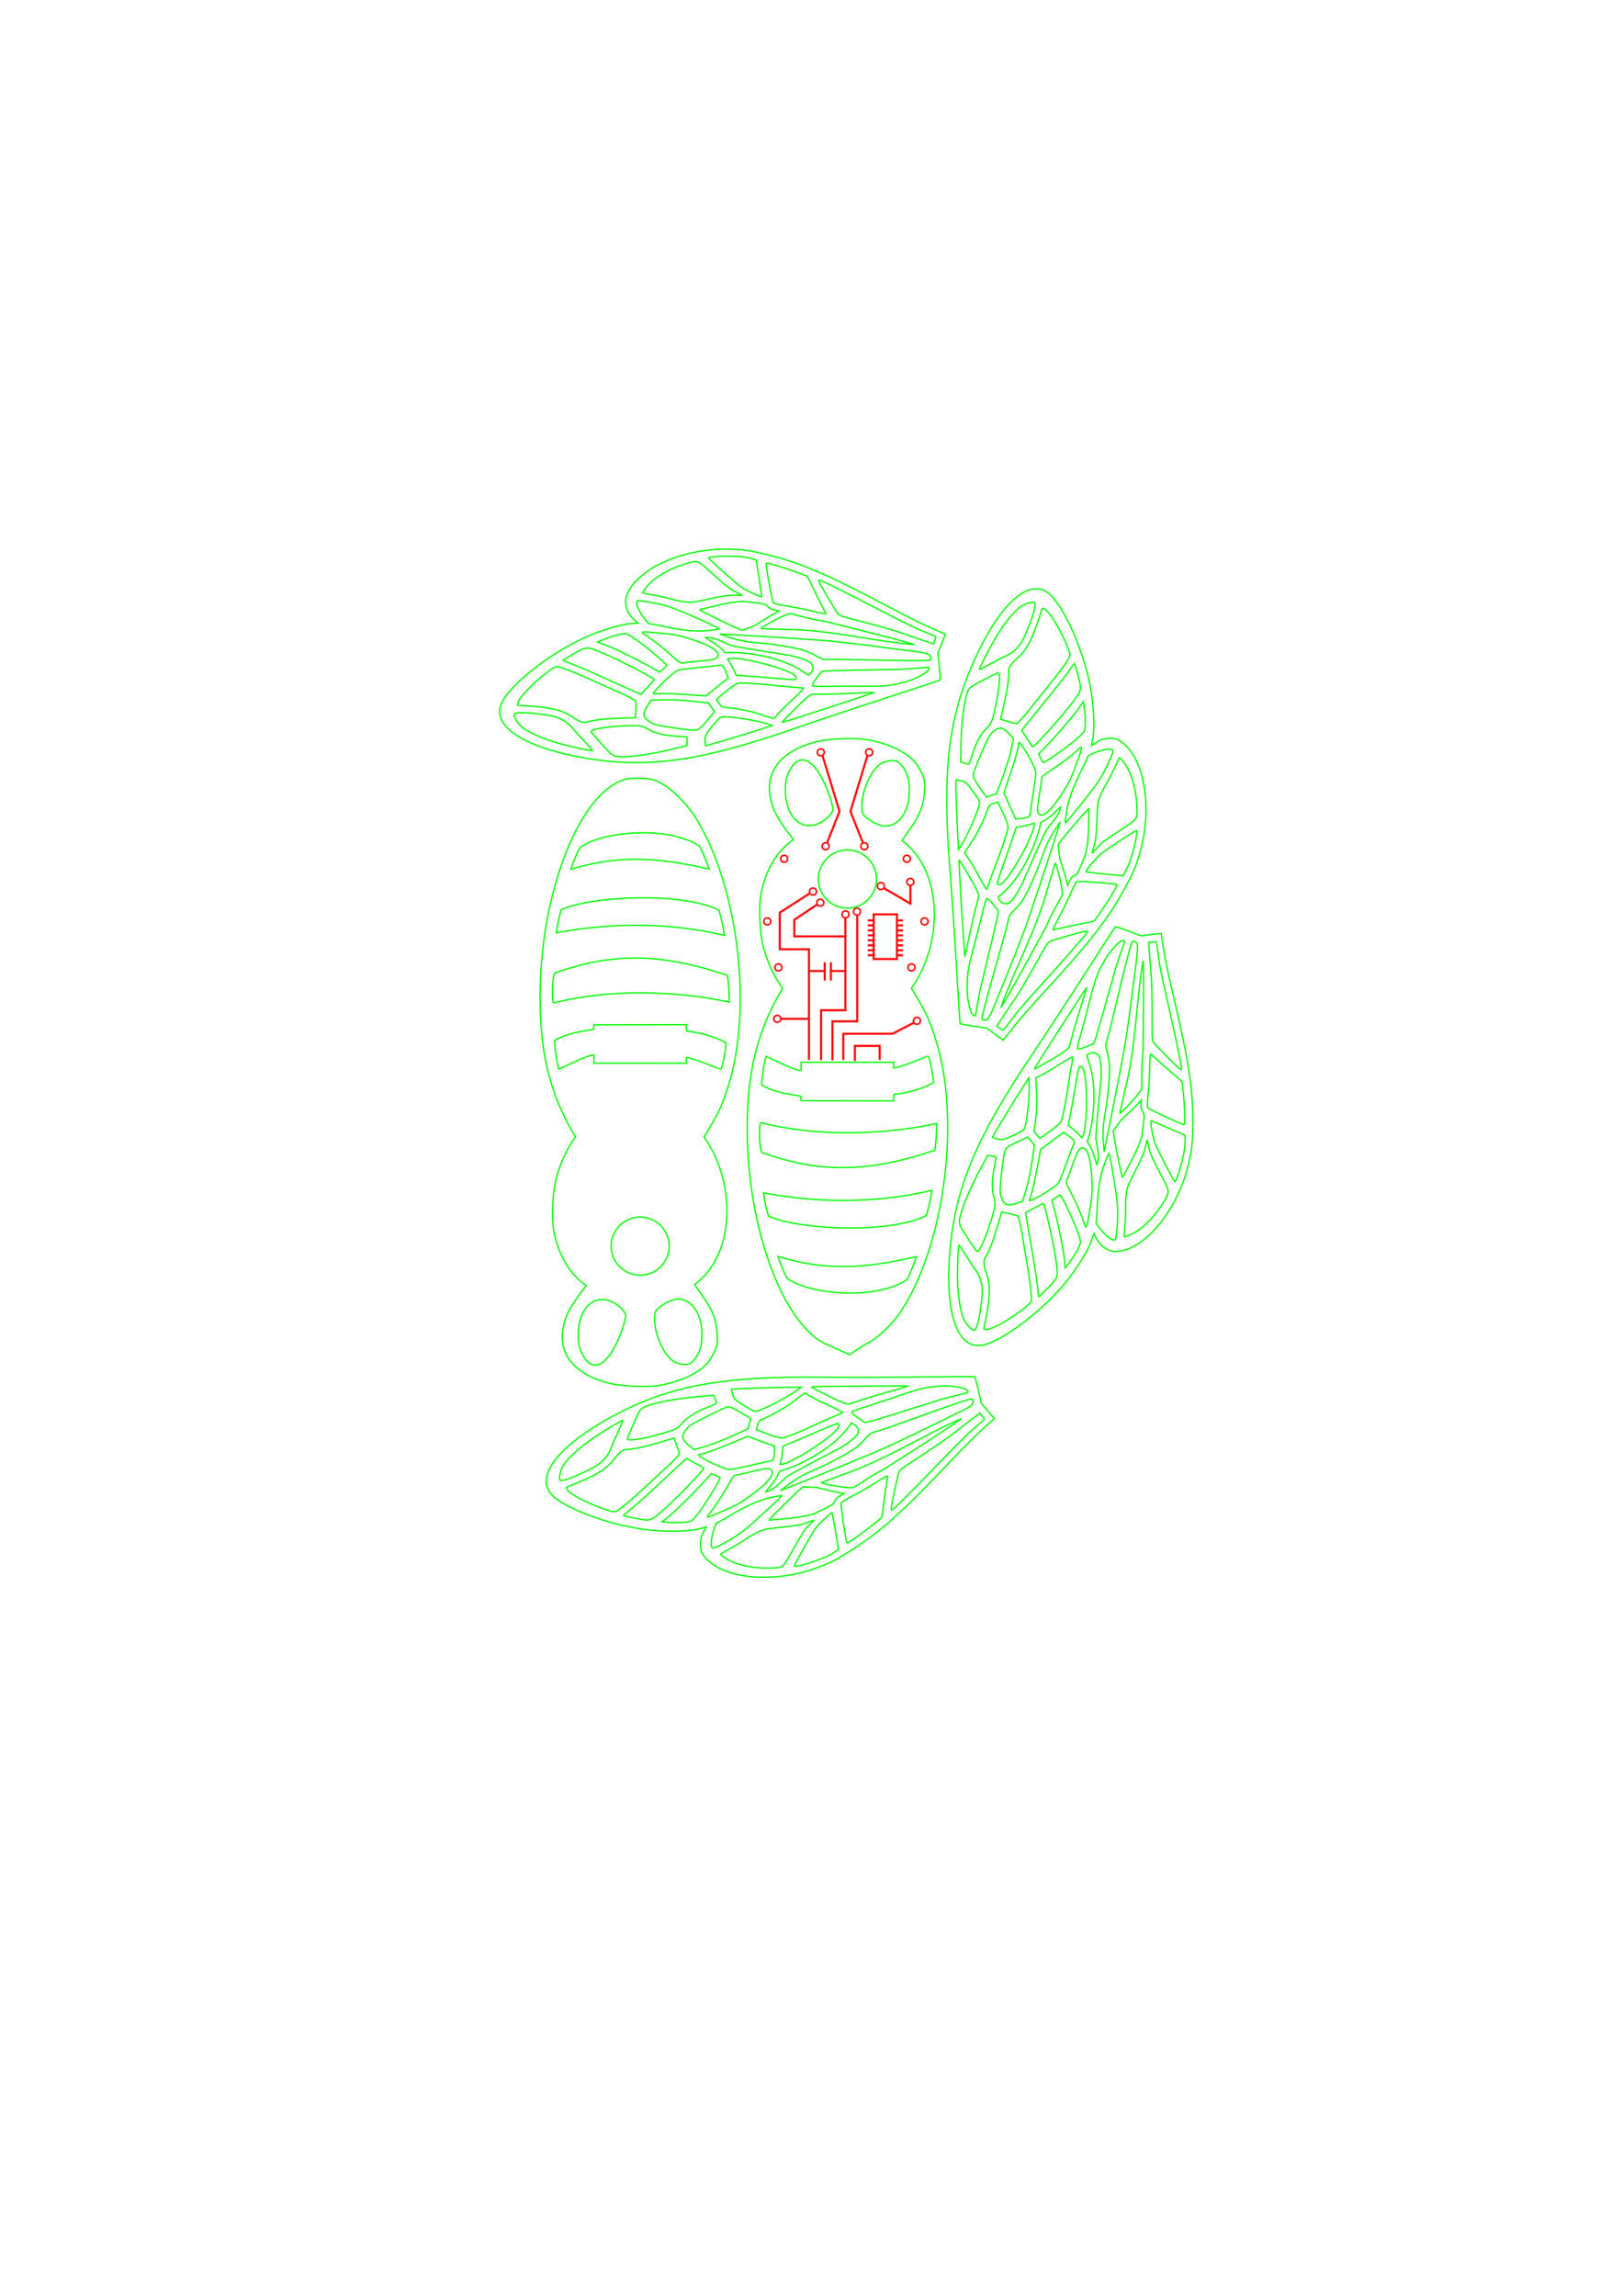<?xml version="1.0" encoding="UTF-8" standalone="no"?>
<!-- Created with Inkscape (http://www.inkscape.org/) -->

<svg
   xmlns:dc="http://purl.org/dc/elements/1.1/"
   xmlns:cc="http://creativecommons.org/ns#"
   xmlns:rdf="http://www.w3.org/1999/02/22-rdf-syntax-ns#"
   xmlns:svg="http://www.w3.org/2000/svg"
   xmlns="http://www.w3.org/2000/svg"
   xmlns:sodipodi="http://sodipodi.sourceforge.net/DTD/sodipodi-0.dtd"
   xmlns:inkscape="http://www.inkscape.org/namespaces/inkscape"
   width="210mm"
   height="297mm"
   viewBox="0 0 210 297"
   version="1.1"
   id="svg8"
   inkscape:version="0.91 r13725"
   sodipodi:docname="Biene_05.svg">
  <defs
     id="defs2" />
  <sodipodi:namedview
     id="base"
     pagecolor="#ffffff"
     bordercolor="#666666"
     borderopacity="1.0"
     inkscape:pageopacity="0.0"
     inkscape:pageshadow="2"
     inkscape:zoom="2"
     inkscape:cx="343.75836"
     inkscape:cy="574.03775"
     inkscape:document-units="mm"
     inkscape:current-layer="layer1"
     showgrid="false"
     inkscape:window-width="1600"
     inkscape:window-height="837"
     inkscape:window-x="-8"
     inkscape:window-y="-8"
     inkscape:window-maximized="1"
     inkscape:snap-global="false" />
  <g
     inkscape:label="Ebene 1"
     inkscape:groupmode="layer"
     id="layer1">
    <path
       style="fill:none;stroke:#00ff00;stroke-width:0.169"
       d="m 125.756,86.113 c -3.118,7.202 -3.84,13.993 -2.829,26.59 0.206,2.572 0.575,8.035 0.819,12.139 0.244,4.104 0.461,7.509 0.482,7.566 0.021,0.057 0.809,0.217 1.752,0.355 l 1.714,0.252 1.059,0.775 1.059,0.775 0.439,-0.572 c 1.258,-1.639 2.682,-3.296 4.932,-5.742 5.918,-6.433 8.307,-9.518 10.427,-13.468 1.069,-1.991 1.326,-2.589 1.817,-4.228 1.803,-6.019 0.654,-12.719 -2.524,-14.721 -0.797,-0.503 -2.092,-0.432 -2.994,0.162 l -0.676,0.445 0.179,-0.986 c 0.244,-1.341 0.115,-4.103 -0.302,-6.442 -0.855,-4.795 -3.499,-10.74 -5.464,-12.285 -2.63,-2.067 -6.535,1.639 -9.887,9.383 z m -0.544,3.348 c 0.222,-0.521 0.349,-0.616 2.001,-1.483 0.97,-0.509 1.833,-0.937 1.918,-0.949 0.353,-0.053 0.217,1.808 -0.316,4.315 -0.424,1.995 -0.559,2.327 -1.17,2.881 -0.678,0.614 -1.357,1.859 -1.821,3.338 -0.219,0.7 -0.432,1.286 -0.473,1.303 -0.041,0.016 -0.293,-0.047 -0.559,-0.142 l -0.484,-0.173 0.016,-1.512 c 0.034,-3.268 0.407,-6.447 0.89,-7.578 z m 1.738,-3.418 c 0.461,-1.003 1.574,-3.091 2.229,-4.123 0.963,-1.517 2.105,-2.897 2.811,-3.395 0.58,-0.409 1.625,-0.733 1.859,-0.576 0.146,0.098 0.124,0.394 -0.09,1.209 -0.272,1.036 -1.181,3.293 -1.575,3.909 -0.512,0.8 -1.18,1.392 -1.988,1.764 -0.479,0.221 -1.437,0.716 -2.128,1.101 -0.691,0.385 -1.285,0.687 -1.319,0.673 -0.033,-0.014 0.049,-0.228 0.202,-0.562 z m -3.271,14.855 c 0.011,-0.027 0.317,0.023 0.679,0.11 0.577,0.139 0.759,0.296 1.472,1.271 0.448,0.612 0.856,1.255 0.907,1.427 0.143,0.481 -1.399,4.168 -2.375,5.679 l -0.326,0.505 -0.112,-1.705 c -0.104,-1.579 -0.292,-7.178 -0.245,-7.288 z m 6.907,-14.521 c 0.241,-0.575 0.981,-1.161 1.349,-1.515 0.772,-0.742 1.417,-1.863 2.032,-3.532 0.313,-0.85 0.635,-1.802 0.715,-2.115 0.133,-0.522 0.167,-0.56 0.418,-0.453 0.642,0.274 1.939,2.352 2.939,4.709 0.397,0.936 0.466,1.25 0.336,1.534 -0.25,0.547 -1.395,2.106 -2.977,4.054 -0.788,0.97 -1.897,2.349 -2.466,3.063 -0.428,0.553 -0.855,0.995 -1.338,1.495 -0.579,-0.069 -1.406,-0.384 -2.128,-0.568 l 0.398,-1.746 c 0.493,-2.163 0.702,-3.629 0.646,-4.532 -0.008,-0.129 0.021,-0.261 0.077,-0.394 z m -3.596,11.034 c 0.91,-2.13 1.054,-2.381 1.634,-2.847 0.738,-0.593 1.15,-0.505 2.001,0.424 l 0.518,0.566 -0.324,1.492 c -0.178,0.821 -0.675,2.42 -1.105,3.553 l -0.781,2.06 -0.643,0.237 -0.643,0.237 -0.885,-1.243 c -0.616,-0.866 -0.867,-1.379 -0.827,-1.693 0.032,-0.248 0.507,-1.501 1.056,-2.786 z m -2.897,13.83 c 0.034,-0.015 0.636,0.953 1.337,2.152 0.836,1.43 1.252,2.298 1.209,2.523 -0.036,0.189 -0.208,0.868 -0.382,1.51 -0.173,0.642 -0.554,2.31 -0.846,3.707 -0.292,1.397 -0.547,2.569 -0.567,2.606 -0.02,0.036 -0.211,-2.755 -0.425,-6.203 -0.214,-3.448 -0.361,-6.281 -0.327,-6.296 z m 0.723,-0.904 1.534,-2.422 c 0.503,-0.948 1.073,-2.176 1.266,-2.729 0.346,-0.993 0.358,-1.008 0.918,-1.221 l 0.568,-0.216 0.677,1.419 c 0.414,0.867 0.666,1.604 0.648,1.894 -0.016,0.261 -0.383,1.477 -0.814,2.703 l 4.9e-4,2e-4 c -0.432,1.226 -1.157,3.075 -1.366,3.679 -0.318,0.922 -0.521,1.711 -0.632,1.556 -1.001,-1.52 -1.597,-3.037 -2.799,-4.662 z m 7.392,-15.847 0.602,-0.772 c 0.331,-0.424 1.54,-1.918 2.686,-3.32 1.146,-1.401 2.394,-3 2.773,-3.553 0.379,-0.552 0.714,-1.015 0.744,-1.029 0.03,-0.013 0.224,0.619 0.431,1.406 0.559,2.127 0.594,1.97 -0.872,3.907 -1.269,1.676 -4.779,5.569 -4.955,5.494 -0.033,-0.014 -0.363,-0.5 -0.734,-1.08 z m -0.369,1.603 c 0.176,-0.279 2.084,3.028 2.189,3.828 0.019,0.149 -0.125,1.286 -0.32,2.527 -0.195,1.241 -0.368,2.399 -0.385,2.574 -0.024,0.262 0.007,0.722 -0.716,0.783 l -1.197,0.157 -0.427,-0.98 c -0.235,-0.539 -0.576,-1.297 -0.758,-1.685 l -0.331,-0.706 0.791,-2.371 c 0.608,-1.732 1.057,-3.337 1.144,-4.089 0.002,-0.017 0.006,-0.029 0.012,-0.038 z m 2.556,1.455 1.132,-1.182 c 1.433,-1.495 3.458,-3.872 4.131,-4.85 l 0.518,-0.752 0.116,0.78 c 0.064,0.429 0.126,1.207 0.138,1.729 0.011,0.522 -0.045,1.104 -0.125,1.292 -0.081,0.189 -0.677,0.781 -1.326,1.316 -1.24,1.023 -3.841,2.827 -3.988,2.766 -0.047,-0.02 -0.201,-0.275 -0.341,-0.568 z m -2.927,9.569 c 0.025,-0.055 0.044,-0.09 0.055,-0.098 0.863,-0.116 1.493,-0.228 2.271,-0.541 0.058,0.594 -0.201,1.207 -0.488,1.821 -0.499,1.327 -2.258,4.484 -3.261,5.586 -0.379,0.52 -0.898,0.744 -1.011,0.438 -0.029,-0.079 0.371,-1.314 0.889,-2.746 0.518,-1.431 1.07,-3.029 1.228,-3.551 0.119,-0.391 0.242,-0.744 0.316,-0.91 z m -3.882,9.303 c 0.038,-0.097 0.069,-0.152 0.095,-0.16 0.287,-0.092 1.287,1.36 1.423,1.492 0.18,0.174 -0.137,1.125 -0.878,4.471 -0.416,1.518 -0.892,3.826 -1.223,5.057 -0.331,1.232 -0.719,3.699 -0.74,3.872 -0.032,0.263 -0.086,0.293 -0.332,0.188 -0.259,-0.111 -0.797,-1.704 -0.794,-3.449 0.003,-1.738 0.074,-2.447 0.765,-5.051 0.846,-3.017 1.42,-5.743 1.685,-6.421 z m 7.246,-15.854 c 0.079,-0.183 0.298,-0.353 0.865,-0.723 1.494,-0.974 2.977,-2.084 3.644,-2.728 0.749,-0.723 0.773,-0.624 0.224,0.912 -0.929,2.598 -1.078,2.932 -1.857,4.191 -1.633,2.639 -2.804,3.703 -3.342,3.033 -0.198,-0.247 -0.155,-0.927 0.175,-2.814 0.129,-0.737 0.242,-1.492 0.25,-1.677 0.003,-0.071 0.014,-0.133 0.041,-0.194 z m -5.678,15.475 c 0.505,-0.411 0.865,-0.718 1.407,-1.305 2.095,-2.274 3.735,-6.14 4.105,-8.338 1.203,-0.622 1.412,-0.941 2.538,-1.987 -0.063,1.025 -1.289,2.241 -1.699,2.797 -0.49,0.682 -2.766,6.079 -3.095,6.767 -0.073,0.264 -0.694,1.431 -1.089,1.983 -0.619,0.879 -0.829,0.96 -1.309,0.949 -0.272,-0.013 -0.833,-0.425 -0.859,-0.865 z m 1.415,2.583 c 0.108,-0.291 0.267,-0.465 0.653,-0.855 0.356,-0.36 0.84,-0.941 1.075,-1.292 0.516,-0.769 1.69,-3.204 2.493,-5.508 0.517,-1.484 0.755,-1.985 1.451,-3.213 l 0.95,-1.427 -0.778,2.436 c -1.026,3.212 -2.652,8.127 -3.546,10.713 -0.395,1.143 -1.628,4.3 -2.739,7.017 -2.183,5.333 -2.122,5.551 -2.873,5.473 -0.117,-0.012 -0.202,-0.135 -0.187,-0.273 0.052,-0.495 0.867,-3.561 1.994,-7.46 0.631,-2.184 1.23,-4.385 1.33,-4.892 0.065,-0.33 0.111,-0.546 0.176,-0.72 z m 8.699,-17.586 c 0.649,-1.449 1.322,-2.625 1.519,-3.246 0.596,-0.392 2.465,-1.075 3.042,-0.836 0.294,0.122 0.286,0.16 -0.271,1.419 -0.761,1.72 -1.341,2.683 -2.555,4.243 -1.529,1.965 -3.073,3.868 -3.163,3.829 -0.044,-0.019 0.21,-2.018 0.392,-2.569 0.265,-1.005 0.647,-1.972 1.036,-2.841 z m -2.352,8.208 c 0.486,-0.74 3.96,-4.776 4,-4.658 -0.078,1.131 0.049,3.984 -0.451,5.903 -0.392,1.027 -0.487,1.202 -0.897,2.19 -0.184,0.462 -0.329,0.421 -0.918,0.841 -0.193,0.366 -0.286,0.518 -0.509,0.983 -0.335,-1.38 -0.625,-2.242 -1.026,-3.461 -0.094,-0.848 -0.14,-1.085 -0.198,-1.799 z m -0.39,2.435 c 0.115,-0.129 0.906,2.894 0.953,4.038 -0.431,0.956 -1.303,2.191 -2.141,4.199 -1.556,2.817 -4.195,7.768 -5.83,10.444 1.69,-4.915 4.777,-10.369 6.217,-16.021 0.425,-1.282 0.745,-2.596 0.802,-2.66 z m -7.555,21.073 1.836,-2.78 c 1.051,-1.417 2.881,-4.701 4.102,-6.89 0.643,-1.153 0.726,-1.244 1.287,-1.427 0.498,-0.162 3.634,-1.112 4.358,-1.202 0.126,-0.016 0.177,0.044 0.127,0.147 -0.132,0.27 -2.857,3.386 -5.858,6.7 -1.5,1.656 -3.021,3.391 -3.379,3.856 -0.359,0.465 -1.596,2.111 -1.627,2.128 -0.03,0.018 -0.233,-0.095 -0.451,-0.25 z m 13.46,-29.951 c 0.224,-0.526 0.516,-1.055 0.829,-1.601 0.36,-0.627 0.855,-1.609 1.1,-2.183 0.245,-0.573 0.488,-1.023 0.541,-1 0.053,0.023 0.315,0.335 0.581,0.693 0.906,1.214 1.524,3.327 1.61,5.504 0.072,1.822 0.175,1.664 -2.027,3.111 -1.077,0.708 -2.38,1.549 -2.763,1.971 l -1.003,1.108 0.35,-1.288 c 0.268,-0.963 0.263,-3.298 0.364,-4.723 0.038,-0.54 0.193,-1.065 0.417,-1.592 z m -6.042,17.113 c 0.114,-0.257 0.31,-0.641 0.585,-1.146 0.462,-0.851 1.139,-2.233 1.503,-3.071 0.364,-0.838 0.746,-1.581 0.847,-1.651 0.148,-0.102 4.791,0.242 5.159,0.382 0.11,0.042 0.056,0.158 -0.583,1.252 -0.597,1.023 -2.177,3.352 -2.351,3.466 -0.075,0.049 -0.835,0.219 -1.689,0.378 -0.855,0.159 -1.97,0.391 -2.479,0.516 -0.509,0.125 -0.998,0.238 -1.087,0.251 -0.053,0.008 -0.02,-0.12 0.094,-0.377 z m 4.131,-7.192 c 0.114,-0.297 1.391,-1.814 1.894,-2.233 0.646,-0.538 4.49,-3.071 4.647,-3.062 0.167,0.01 -0.161,1.765 -0.593,3.168 -0.381,1.238 -0.482,1.484 -0.926,2.276 l -0.237,0.422 -2.381,-0.229 c -1.31,-0.126 -2.395,-0.261 -2.41,-0.299 -0.003,-0.008 -7.7e-4,-0.023 0.007,-0.043 z"
       id="path3957"
       inkscape:connector-curvature="0"
       inkscape:transform-center-x="-22.586833"
       inkscape:transform-center-y="-1.8479767" />
    <path
       id="path4127"
       d="m 122.987,161.014 c 0.807,-7.806 3.502,-14.081 10.55,-24.571 1.439,-2.142 4.435,-6.725 6.657,-10.184 2.222,-3.46 4.078,-6.322 4.124,-6.361 0.046,-0.039 0.812,0.207 1.701,0.548 l 1.618,0.619 1.303,-0.158 1.303,-0.158 0.103,0.713 c 0.295,2.044 0.725,4.187 1.49,7.421 2.012,8.507 2.584,12.366 2.499,16.848 -0.043,2.26 -0.111,2.906 -0.485,4.576 -1.374,6.131 -5.656,11.411 -9.408,11.601 -0.941,0.048 -2.036,-0.647 -2.531,-1.607 l -0.371,-0.719 -0.326,0.948 c -0.443,1.289 -1.908,3.634 -3.417,5.47 -3.093,3.763 -8.308,7.652 -10.778,8.037 -3.305,0.515 -4.896,-4.628 -4.028,-13.022 z m 1.164,-3.185 c -0.061,0.563 0.003,0.708 1.018,2.273 0.596,0.919 1.14,1.714 1.207,1.767 0.282,0.219 1.074,-1.47 1.837,-3.917 0.607,-1.947 0.652,-2.303 0.39,-3.085 -0.29,-0.867 -0.273,-2.285 0.047,-3.802 0.151,-0.718 0.253,-1.333 0.225,-1.368 -0.028,-0.034 -0.278,-0.102 -0.557,-0.15 l -0.507,-0.087 -0.726,1.326 c -1.57,2.867 -2.801,5.821 -2.934,7.044 z m -0.157,3.831 c -0.089,1.1 -0.141,3.466 -0.075,4.687 0.097,1.794 0.417,3.557 0.789,4.336 0.306,0.641 1.058,1.434 1.339,1.412 0.175,-0.014 0.301,-0.283 0.514,-1.098 0.27,-1.037 0.582,-3.45 0.54,-4.179 -0.055,-0.949 -0.347,-1.792 -0.87,-2.511 -0.31,-0.427 -0.902,-1.328 -1.317,-2.002 -0.414,-0.674 -0.784,-1.228 -0.821,-1.232 -0.035,-0.004 -0.069,0.222 -0.099,0.589 z m 4.419,-14.554 c -0.003,0.029 0.288,0.135 0.646,0.236 0.571,0.161 0.806,0.114 1.906,-0.388 0.69,-0.315 1.361,-0.675 1.49,-0.8 0.36,-0.35 0.82,-4.319 0.709,-6.115 l -0.037,-0.6 -0.932,1.432 c -0.864,1.326 -3.768,6.116 -3.781,6.235 z m -1.086,16.043 c -0.071,0.62 0.287,1.493 0.435,1.982 0.31,1.025 0.324,2.318 0.043,4.075 -0.143,0.895 -0.328,1.882 -0.412,2.194 -0.139,0.52 -0.128,0.57 0.142,0.599 0.694,0.075 2.842,-1.102 4.868,-2.667 0.805,-0.622 1.018,-0.862 1.044,-1.173 0.049,-0.599 -0.186,-2.519 -0.612,-4.992 -0.212,-1.231 -0.505,-2.977 -0.651,-3.879 -0.102,-0.691 -0.258,-1.286 -0.435,-1.959 -0.539,-0.223 -1.414,-0.354 -2.134,-0.546 l -0.508,1.717 c -0.629,2.128 -1.165,3.508 -1.655,4.268 -0.07,0.108 -0.109,0.238 -0.125,0.381 z m 2.266,-11.382 c -0.25,2.303 -0.247,2.592 0.031,3.282 0.353,0.878 0.756,1.004 1.952,0.609 l 0.728,-0.24 0.448,-1.46 c 0.247,-0.803 0.596,-2.44 0.776,-3.639 l 0.327,-2.179 -0.445,-0.522 -0.445,-0.522 -1.38,0.651 c -0.961,0.453 -1.432,0.778 -1.55,1.072 -0.093,0.232 -0.293,1.558 -0.443,2.946 z m 4.244,-13.478 c 0.022,0.03 1.022,-0.52 2.22,-1.222 1.429,-0.838 2.217,-1.391 2.289,-1.609 0.061,-0.182 0.244,-0.859 0.407,-1.504 0.163,-0.645 0.648,-2.286 1.077,-3.647 0.429,-1.361 0.781,-2.508 0.781,-2.55 5.1e-4,-0.041 -1.533,2.299 -3.407,5.201 -1.874,2.902 -3.389,5.3 -3.367,5.33 z m 0.188,1.142 0.152,2.863 c -0.026,1.073 -0.13,2.423 -0.233,2.999 -0.184,1.036 -0.182,1.054 0.203,1.514 l 0.389,0.466 1.285,-0.906 c 0.785,-0.554 1.366,-1.073 1.492,-1.334 0.114,-0.235 0.389,-1.475 0.613,-2.756 l 5.2e-4,5e-5 c 0.224,-1.28 0.496,-3.248 0.61,-3.877 0.174,-0.96 0.384,-1.747 0.211,-1.666 -1.617,0.835 -2.879,1.866 -4.723,2.695 z m -1.312,17.437 0.147,0.968 c 0.081,0.532 0.404,2.426 0.717,4.21 0.313,1.783 0.618,3.788 0.678,4.455 0.06,0.667 0.125,1.235 0.145,1.261 0.02,0.026 0.499,-0.43 1.064,-1.015 1.529,-1.581 1.482,-1.427 1.152,-3.834 -0.286,-2.083 -1.441,-7.196 -1.631,-7.216 -0.035,-0.004 -0.561,0.258 -1.169,0.582 z m 0.463,-1.578 c 0.017,0.329 3.3,-1.62 3.782,-2.267 0.09,-0.121 0.521,-1.183 0.958,-2.361 0.437,-1.178 0.853,-2.273 0.925,-2.433 0.107,-0.24 0.359,-0.626 -0.241,-1.034 l -0.967,-0.723 -0.852,0.646 c -0.469,0.355 -1.137,0.849 -1.486,1.098 l -0.634,0.453 -0.471,2.455 c -0.318,1.808 -0.712,3.427 -1.004,4.125 -0.007,0.015 -0.01,0.028 -0.008,0.039 z m 2.941,-0.017 0.409,1.585 c 0.518,2.005 1.12,5.069 1.228,6.252 l 0.083,0.909 0.483,-0.623 c 0.266,-0.343 0.701,-0.991 0.966,-1.441 0.266,-0.45 0.501,-0.984 0.523,-1.188 0.022,-0.204 -0.209,-1.012 -0.512,-1.796 -0.581,-1.499 -1.966,-4.345 -2.123,-4.365 -0.051,-0.006 -0.31,0.141 -0.575,0.328 z m 2.132,-9.777 c -0.006,0.06 -0.006,0.099 7.7e-4,0.112 0.696,0.524 1.191,0.929 1.716,1.583 0.342,-0.489 0.415,-1.151 0.466,-1.827 0.214,-1.401 0.225,-5.015 -0.109,-6.467 -0.076,-0.639 -0.419,-1.089 -0.667,-0.876 -0.064,0.054 -0.319,1.328 -0.569,2.829 -0.249,1.502 -0.549,3.165 -0.667,3.697 -0.088,0.399 -0.154,0.767 -0.17,0.948 z m 1.169,-10.012 c -0.014,0.103 -0.014,0.167 0.004,0.186 0.205,0.221 1.789,-0.556 1.972,-0.604 0.242,-0.064 0.431,-1.048 1.423,-4.329 0.381,-1.528 1.095,-3.773 1.409,-5.009 0.314,-1.236 1.183,-3.578 1.25,-3.739 0.101,-0.245 0.069,-0.298 -0.197,-0.327 -0.28,-0.03 -1.529,1.095 -2.381,2.619 -0.848,1.517 -1.133,2.17 -1.806,4.779 -0.739,3.044 -1.573,5.703 -1.674,6.424 z m -1.443,17.372 c -0.02,0.198 0.087,0.454 0.401,1.054 0.826,1.58 1.576,3.275 1.842,4.162 0.299,0.997 0.369,0.923 0.641,-0.686 0.461,-2.72 0.495,-3.084 0.433,-4.563 -0.132,-3.101 -0.633,-4.602 -1.429,-4.28 -0.293,0.118 -0.589,0.732 -1.225,2.539 -0.248,0.706 -0.52,1.42 -0.603,1.585 -0.032,0.064 -0.053,0.123 -0.059,0.189 z m 2.625,-16.273 c 0.239,0.606 0.403,1.049 0.588,1.827 0.714,3.009 0.252,7.182 -0.503,9.28 0.744,1.131 0.771,1.512 1.24,2.975 0.447,-0.925 -0.027,-2.585 -0.112,-3.271 -0.093,-0.834 0.564,-6.655 0.614,-7.416 0.065,-0.266 0.096,-1.588 0.021,-2.262 -0.109,-1.069 -0.253,-1.243 -0.677,-1.468 -0.243,-0.122 -0.934,-0.038 -1.172,0.334 z m 2.499,-1.559 c -0.048,0.306 0.005,0.536 0.151,1.065 0.134,0.488 0.272,1.231 0.305,1.653 0.073,0.923 -0.095,3.621 -0.523,6.023 -0.276,1.548 -0.313,2.1 -0.307,3.512 l 0.13,1.71 0.514,-2.505 c 0.678,-3.303 1.665,-8.385 2.153,-11.077 0.215,-1.19 0.686,-4.547 1.047,-7.46 0.708,-5.719 0.867,-5.879 0.174,-6.179 -0.108,-0.047 -0.242,0.019 -0.297,0.146 -0.197,0.457 -0.987,3.529 -1.913,7.481 -0.519,2.213 -1.074,4.426 -1.235,4.917 -0.105,0.32 -0.17,0.531 -0.199,0.714 z m -1.023,19.593 c -0.143,1.581 -0.133,2.936 -0.265,3.574 0.327,0.634 1.623,2.145 2.244,2.218 0.316,0.037 0.328,9.1e-4 0.458,-1.37 0.178,-1.872 0.144,-2.996 -0.151,-4.951 -0.372,-2.462 -0.786,-4.877 -0.884,-4.888 -0.048,-0.005 -0.805,1.862 -0.916,2.432 -0.26,1.006 -0.401,2.036 -0.487,2.985 z m 1.967,-8.309 c 0.061,0.883 1.115,6.103 1.208,6.02 0.486,-1.024 1.993,-3.45 2.496,-5.368 0.161,-1.087 0.164,-1.286 0.29,-2.349 0.066,-0.493 -0.08,-0.528 -0.389,-1.183 0.011,-0.413 0.004,-0.592 0.037,-1.107 -0.967,1.039 -1.643,1.649 -2.589,2.516 -0.497,0.694 -0.653,0.877 -1.053,1.472 z m 0.852,-2.314 c 0.037,0.169 2.207,-2.08 2.807,-3.055 0.092,-1.045 -0.064,-2.548 0.188,-4.71 0.023,-3.218 0.145,-8.828 0.029,-11.961 -0.932,5.114 -0.911,11.38 -2.422,17.014 -0.257,1.326 -0.621,2.628 -0.603,2.712 z m 3.729,-22.074 0.24,3.323 c 0.223,1.75 0.211,5.509 0.204,8.016 -0.003,1.32 0.024,1.44 0.424,1.874 0.355,0.385 2.624,2.749 3.212,3.182 0.102,0.075 0.177,0.048 0.183,-0.067 0.017,-0.3 -0.834,-4.351 -1.829,-8.71 -0.497,-2.178 -0.974,-4.435 -1.059,-5.016 -0.085,-0.581 -0.358,-2.622 -0.376,-2.652 -0.018,-0.03 -0.25,-0.031 -0.515,-0.002 z m -2.925,32.706 c -0.063,0.568 -0.067,1.172 -0.061,1.802 0.007,0.723 -0.043,1.822 -0.11,2.442 -0.067,0.62 -0.075,1.131 -0.018,1.137 0.058,0.006 0.438,-0.138 0.846,-0.319 1.384,-0.615 2.958,-2.155 4.099,-4.011 0.955,-1.554 0.967,-1.366 -0.244,-3.705 -0.593,-1.145 -1.317,-2.516 -1.444,-3.071 l -0.333,-1.457 -0.325,1.295 c -0.238,0.971 -1.386,3.005 -1.994,4.297 -0.231,0.49 -0.353,1.023 -0.416,1.592 z m 3.109,-17.88 c -0.026,0.279 -0.043,0.711 -0.051,1.286 -0.013,0.968 -0.1,2.504 -0.193,3.413 -0.092,0.909 -0.124,1.744 -0.07,1.855 0.079,0.161 4.296,2.135 4.686,2.193 0.116,0.018 0.126,-0.111 0.105,-1.378 -0.02,-1.184 -0.257,-3.988 -0.353,-4.173 -0.041,-0.08 -0.621,-0.6 -1.288,-1.157 -0.667,-0.557 -1.526,-1.305 -1.909,-1.663 -0.383,-0.358 -0.754,-0.696 -0.825,-0.751 -0.042,-0.032 -0.077,0.095 -0.102,0.375 z m 0.082,8.294 c -0.046,0.315 0.325,2.263 0.559,2.874 0.3,0.786 2.412,4.876 2.553,4.945 0.151,0.074 0.723,-1.618 1.034,-3.053 0.274,-1.266 0.307,-1.53 0.306,-2.438 l -6e-5,-0.484 -2.189,-0.966 c -1.204,-0.531 -2.216,-0.945 -2.248,-0.919 -0.006,0.005 -0.012,0.019 -0.015,0.041 z"
       style="fill:none;stroke:#00ff00;stroke-width:0.169"
       inkscape:connector-curvature="0" />
    <path
       sodipodi:nodetypes="ccccccsccccccccsscccccccccsccsscccccscsccccscccccccccccccccccccccccccccccccccc"
       inkscape:connector-curvature="0"
       id="path5002"
       d="m 83.474,179.357 c -0.219,0.003 -0.443,0.003 -0.671,-0.001 -1.518,-0.024 -3.178,-0.19 -4.182,-0.459 -4.415,-1.182 -6.511,-3.883 -5.704,-7.348 0.321,-1.375 0.536,-1.831 1.678,-3.55 0.324,-0.488 0.899,-1.235 1.265,-1.679 -2.044,-1.421 -3.433,-3.649 -4.127,-6.659 -0.426,-1.848 -0.257,-5.614 0.342,-7.615 0.576,-1.924 1.384,-3.596 2.385,-4.988 -0.628,-0.915 -1.258,-2.256 -1.768,-3.314 -0.785,-1.628 -1.614,-4.17 -2.049,-6.286 -1.254,-6.095 -0.943,-14.538 0.792,-21.485 1.985,-7.948 5.326,-13.529 8.98,-15 0.65,-0.262 1.141,-0.317 2.424,-0.277 1.454,0.046 1.714,0.106 2.709,0.631 1.342,0.708 3.194,2.513 4.265,4.157 4.825,7.402 7.137,20.71 5.383,30.978 -0.523,3.063 -1.568,6.277 -2.669,8.203 l -0.489,0.857 -0.942,1.581 c 3.994,5.602 4.024,14.252 -0.372,18.364 -0.277,0.259 -0.56,0.495 -0.85,0.713 l 1.203,1.733 c 1.196,1.724 1.625,3.003 1.716,4.643 0.067,1.205 0.024,1.494 -0.34,2.286 -0.229,0.498 -0.623,1.15 -0.874,1.448 -1.148,1.357 -3.698,2.537 -6.37,2.947 -0.477,0.073 -1.08,0.113 -1.736,0.122 z m -6.484,-2.757 c 0.861,0.014 1.81,-0.883 2.705,-2.662 0.594,-1.18 1.278,-3.206 1.278,-3.782 0,-0.189 -0.284,-0.611 -0.631,-0.938 -0.98,-0.924 -2.101,-1.294 -3.094,-1.021 -1.46,0.401 -2.425,2.168 -2.433,4.455 -0.004,1.058 0.082,1.55 0.39,2.247 0.498,1.128 1.115,1.69 1.785,1.701 z m 11.596,-0.091 c 0.59,0 0.787,-0.094 1.211,-0.577 0.779,-0.888 1.107,-2.085 1.017,-3.718 -0.137,-2.486 -1.406,-4.167 -3.151,-4.173 -0.506,0.051 -1.317,0.366 -1.75,0.661 -1.144,0.778 -1.241,0.945 -1.214,2.089 0.048,2.085 1.315,4.728 2.592,5.405 0.325,0.172 0.907,0.313 1.295,0.313 z m -5.755,-11.54 c 2.076,-5e-5 3.759,-1.683 3.759,-3.759 2.36e-4,-2.076 -1.683,-3.76 -3.759,-3.76 -2.076,5e-5 -3.76,1.683 -3.759,3.76 5.1e-5,2.076 1.683,3.759 3.759,3.759 z m 5.981,-27.424 -0.005,-0.741 c 0.892,0.045 4.421,1.552 4.434,1.546 0.188,-0.08 0.702,-2.597 0.701,-3.438 -0.949,-0.565 -2.828,-1.284 -5.081,-1.52 l -0.086,-0.838 -11.92,0.024 -0.073,0.6 c -2.643,0.389 -3.841,0.732 -5.01,1.423 -0.122,0.134 0.394,3.793 0.585,3.695 1.165,-0.53 3.715,-1.85 4.477,-1.804 l 0.016,1.049 z m -17.138,-7.802 c 6.924,-1.787 15.554,-1.661 22.7,-0.099 -0.052,-1.145 -0.048,-2.277 -0.26,-3.464 -8.838,-2.981 -14.984,-2.891 -22.279,-0.322 -0.429,0.303 -0.468,3.968 -0.161,3.886 z m 22.067,-8.737 c -0.246,-1.634 -0.425,-2.192 -0.713,-3.249 -4.646,-2.384 -16.408,-1.885 -20.409,-0.077 -0.331,1.132 -0.456,1.857 -0.635,2.992 7.238,-1.341 14.558,-1.363 21.757,0.335 z m -19.882,-8.541 c 7.069,-2.178 12.493,-1.23 17.887,-0.036 -0.385,-1.084 -0.758,-2.028 -1.19,-2.943 -4.145,-2.783 -12.856,-1.887 -15.509,0.158 -0.387,0.661 -0.98,2.139 -1.189,2.821 z"
       style="fill:none;stroke:#00ff00;stroke-width:0.169" />
    <path
       inkscape:connector-curvature="0"
       id="path5004"
       d="m 76.461,98.188 c 7.756,1.199 14.509,0.184 26.443,-3.975 2.437,-0.849 7.63,-2.584 11.539,-3.856 3.91,-1.272 7.149,-2.341 7.199,-2.376 0.05,-0.035 0.006,-0.838 -0.098,-1.784 l -0.189,-1.722 0.483,-1.22 0.483,-1.22 -0.664,-0.28 c -1.903,-0.803 -3.866,-1.763 -6.801,-3.323 -7.719,-4.103 -11.307,-5.635 -15.664,-6.689 -2.197,-0.531 -2.839,-0.629 -4.549,-0.691 -6.279,-0.225 -12.472,2.578 -13.607,6.158 -0.285,0.899 0.11,2.133 0.913,2.856 l 0.601,0.541 -0.999,0.075 c -1.359,0.102 -3.999,0.925 -6.157,1.919 -4.424,2.038 -9.509,6.096 -10.508,8.388 -1.337,3.066 3.236,5.91 11.575,7.199 z m 3.377,-0.319 c -0.561,-0.084 -0.684,-0.182 -1.94,-1.561 -0.738,-0.81 -1.369,-1.537 -1.403,-1.616 -0.141,-0.328 1.695,-0.666 4.255,-0.783 2.037,-0.093 2.393,-0.047 3.083,0.405 0.765,0.501 2.141,0.844 3.69,0.919 0.733,0.036 1.354,0.094 1.38,0.129 0.026,0.035 0.028,0.295 0.004,0.577 l -0.045,0.512 -1.467,0.366 c -3.171,0.792 -6.341,1.233 -7.558,1.052 z m -3.746,-0.819 c -1.087,-0.193 -3.389,-0.743 -4.552,-1.116 -1.711,-0.548 -3.335,-1.306 -3.994,-1.863 -0.542,-0.458 -1.119,-1.387 -1.026,-1.653 0.058,-0.166 0.35,-0.219 1.193,-0.218 1.071,0.001 3.484,0.312 4.18,0.538 0.904,0.294 1.645,0.79 2.209,1.478 0.335,0.408 1.056,1.21 1.603,1.782 0.547,0.572 0.99,1.07 0.984,1.106 -0.005,0.035 -0.233,0.01 -0.595,-0.054 z m 15.199,-0.584 c -0.029,-0.004 -0.057,-0.312 -0.065,-0.685 -0.011,-0.593 0.094,-0.809 0.859,-1.745 0.48,-0.588 0.998,-1.145 1.152,-1.238 0.429,-0.26 4.386,0.302 6.095,0.865 l 0.571,0.188 -1.621,0.539 c -1.502,0.499 -6.872,2.094 -6.99,2.076 z M 75.498,93.448 c -0.618,-0.088 -1.371,-0.656 -1.807,-0.923 -0.913,-0.559 -2.16,-0.901 -3.931,-1.075 -0.902,-0.089 -1.904,-0.16 -2.227,-0.158 -0.539,0.003 -0.584,-0.021 -0.543,-0.29 0.103,-0.69 1.787,-2.47 3.814,-4.032 0.805,-0.621 1.092,-0.767 1.399,-0.712 0.592,0.104 2.39,0.819 4.674,1.858 1.137,0.517 2.751,1.243 3.587,1.613 0.643,0.274 1.178,0.576 1.785,0.917 0.079,0.578 -0.016,1.457 -0.013,2.203 l -1.79,0.056 c -2.218,0.069 -3.689,0.237 -4.548,0.519 -0.123,0.04 -0.258,0.045 -0.4,0.025 z m 11.585,0.695 c -2.291,-0.343 -2.57,-0.418 -3.167,-0.862 -0.76,-0.565 -0.779,-0.985 -0.094,-2.043 l 0.417,-0.644 1.526,-0.063 c 0.839,-0.035 2.512,0.042 3.716,0.172 l 2.191,0.236 0.392,0.563 0.392,0.563 -0.98,1.17 c -0.682,0.815 -1.116,1.188 -1.43,1.227 -0.248,0.031 -1.581,-0.112 -2.963,-0.319 z m 14.113,-0.687 c -0.023,-0.029 0.762,-0.856 1.745,-1.837 1.173,-1.17 1.908,-1.792 2.137,-1.807 0.192,-0.013 0.893,-0.018 1.558,-0.012 0.665,0.006 2.375,-0.047 3.8,-0.117 1.425,-0.07 2.624,-0.119 2.664,-0.109 0.04,0.01 -2.613,0.9 -5.895,1.977 -3.282,1.077 -5.986,1.934 -6.009,1.905 z m -1.057,-0.472 -2.731,-0.873 c -1.044,-0.247 -2.376,-0.489 -2.96,-0.536 -1.049,-0.084 -1.066,-0.092 -1.413,-0.58 l -0.352,-0.495 1.202,-1.014 c 0.735,-0.619 1.384,-1.049 1.669,-1.105 0.256,-0.05 1.526,-0.003 2.821,0.106 l 7.9e-5,-5.16e-4 c 1.295,0.108 3.267,0.344 3.905,0.393 0.973,0.075 1.787,0.072 1.665,0.219 -1.218,1.352 -2.535,2.312 -3.805,3.885 z M 82.939,89.831 82.04,89.443 c -0.494,-0.213 -2.245,-1.006 -3.89,-1.761 -1.645,-0.755 -3.507,-1.559 -4.138,-1.786 -0.63,-0.227 -1.163,-0.434 -1.183,-0.46 -0.021,-0.026 0.543,-0.373 1.252,-0.772 1.917,-1.078 1.756,-1.072 4.001,-0.142 1.942,0.805 6.595,3.219 6.567,3.407 -0.005,0.035 -0.392,0.477 -0.86,0.983 z m 1.644,-0.048 c -0.314,-0.1 2.404,-2.781 3.152,-3.084 0.14,-0.056 1.276,-0.204 2.526,-0.328 1.25,-0.124 2.415,-0.249 2.588,-0.278 0.259,-0.042 0.697,-0.189 0.939,0.496 l 0.454,1.119 -0.841,0.661 c -0.462,0.363 -1.11,0.885 -1.439,1.159 l -0.599,0.499 -2.494,-0.167 c -1.829,-0.151 -3.495,-0.18 -4.245,-0.075 -0.017,0.003 -0.03,0.002 -0.04,-0.002 z m 0.762,-2.84 -1.429,-0.797 c -1.808,-1.009 -4.619,-2.368 -5.736,-2.773 l -0.858,-0.311 0.725,-0.309 c 0.399,-0.17 1.136,-0.427 1.639,-0.57 0.502,-0.143 1.079,-0.235 1.282,-0.205 0.203,0.03 0.926,0.459 1.608,0.951 1.303,0.942 3.705,3.003 3.683,3.161 -0.007,0.051 -0.215,0.264 -0.463,0.473 z m 9.998,0.417 c -0.06,-0.01 -0.098,-0.02 -0.108,-0.029 -0.33,-0.806 -0.597,-1.387 -1.096,-2.061 0.56,-0.206 1.218,-0.11 1.885,0.013 1.41,0.148 4.908,1.054 6.228,1.745 0.598,0.236 0.947,0.681 0.679,0.867 -0.069,0.048 -1.365,-0.028 -2.881,-0.167 -1.516,-0.14 -3.201,-0.271 -3.746,-0.292 -0.408,-0.016 -0.781,-0.046 -0.961,-0.076 z m 9.981,1.408 c -0.103,-0.012 -0.165,-0.029 -0.179,-0.051 -0.162,-0.254 0.991,-1.589 1.085,-1.754 0.123,-0.218 1.123,-0.151 4.548,-0.279 1.574,0.019 3.927,-0.102 5.202,-0.093 1.275,0.009 3.761,-0.238 3.933,-0.261 0.263,-0.035 0.306,0.009 0.266,0.274 -0.042,0.279 -1.447,1.202 -3.137,1.639 -1.683,0.435 -2.386,0.546 -5.08,0.535 -3.132,-0.057 -5.916,0.076 -6.639,-0.01 z M 88.155,85.759 c -0.197,-0.03 -0.417,-0.2 -0.918,-0.655 -1.319,-1.2 -2.768,-2.354 -3.559,-2.837 -0.888,-0.542 -0.799,-0.591 0.826,-0.447 2.748,0.244 3.109,0.303 4.524,0.739 2.966,0.914 4.291,1.779 3.778,2.468 -0.189,0.253 -0.858,0.384 -2.767,0.541 -0.746,0.061 -1.505,0.143 -1.686,0.182 -0.07,0.015 -0.132,0.02 -0.198,0.01 z m 16.407,1.588 c -0.525,-0.385 -0.913,-0.655 -1.618,-1.032 -2.73,-1.453 -6.884,-2.065 -9.105,-1.867 -0.905,-1.007 -1.267,-1.129 -2.563,-1.954 1.008,-0.198 2.494,0.682 3.135,0.938 0.783,0.302 6.58,1.142 7.329,1.287 0.274,0.004 1.56,0.31 2.193,0.553 1.007,0.377 1.139,0.56 1.248,1.027 0.056,0.266 -0.201,0.913 -0.62,1.049 z m 2.142,-2.022 c -0.308,-0.031 -0.517,-0.141 -0.992,-0.416 -0.438,-0.254 -1.122,-0.575 -1.521,-0.714 -0.874,-0.305 -3.527,-0.826 -5.959,-1.022 -1.567,-0.126 -2.111,-0.23 -3.475,-0.593 l -1.621,-0.559 2.554,0.138 c 3.367,0.182 8.533,0.515 11.261,0.727 1.205,0.093 4.572,0.489 7.481,0.879 5.712,0.766 5.907,0.652 6.021,1.398 0.018,0.117 -0.08,0.229 -0.217,0.25 -0.492,0.075 -3.664,0.06 -7.722,-0.046 -2.272,-0.059 -4.554,-0.083 -5.069,-0.052 -0.336,0.02 -0.556,0.03 -0.742,0.011 z m -19.212,-3.978 C 85.927,81.084 84.619,80.731 83.968,80.696 83.438,80.219 82.305,78.583 82.392,77.964 c 0.044,-0.315 0.082,-0.317 1.442,-0.096 1.856,0.302 2.935,0.62 4.751,1.401 2.287,0.984 4.518,1.997 4.504,2.094 -0.007,0.048 -2.005,0.306 -2.585,0.269 -1.039,-0.003 -2.071,-0.128 -3.011,-0.286 z m 8.536,0.204 c -0.839,-0.283 -5.621,-2.626 -5.517,-2.695 1.114,-0.21 3.843,-1.053 5.826,-1.053 1.092,0.12 1.286,0.168 2.346,0.315 0.493,0.062 0.491,0.212 1.046,0.676 0.403,0.094 0.573,0.146 1.08,0.245 -1.25,0.672 -2.012,1.171 -3.09,1.867 -0.797,0.305 -1.014,0.409 -1.691,0.645 z m 2.455,-0.237 c -0.154,-0.078 2.572,-1.607 3.667,-1.941 1.034,0.176 2.449,0.708 4.603,1.012 3.118,0.794 8.576,2.098 11.578,3.005 -5.183,-0.395 -11.239,-2.005 -17.072,-1.972 -1.348,-0.087 -2.7,-0.066 -2.776,-0.105 z m 22.298,1.991 -3.154,-1.075 c -1.636,-0.659 -5.276,-1.601 -7.702,-2.23 -1.278,-0.331 -1.387,-0.388 -1.705,-0.885 -0.282,-0.441 -1.993,-3.236 -2.264,-3.913 -0.047,-0.118 -0.002,-0.183 0.111,-0.16 0.295,0.06 3.998,1.91 7.961,3.978 1.981,1.033 4.043,2.067 4.584,2.297 0.54,0.23 2.445,1.012 2.47,1.037 0.025,0.025 -0.033,0.25 -0.128,0.499 z M 88.402,77.84 c -0.566,-0.084 -1.151,-0.233 -1.759,-0.398 -0.698,-0.19 -1.773,-0.421 -2.39,-0.513 -0.616,-0.092 -1.114,-0.214 -1.104,-0.271 0.009,-0.057 0.245,-0.389 0.524,-0.737 0.946,-1.183 2.835,-2.315 4.92,-2.948 1.745,-0.53 1.566,-0.589 3.522,1.176 0.957,0.863 2.099,1.912 2.604,2.176 l 1.325,0.691 -1.335,-0.014 c -1,-0.016 -3.258,0.578 -4.662,0.84 -0.533,0.099 -1.079,0.082 -1.645,-0.002 z m 18.084,1.527 c -0.277,-0.045 -0.699,-0.139 -1.257,-0.277 -0.94,-0.233 -2.448,-0.538 -3.351,-0.679 -0.903,-0.141 -1.718,-0.322 -1.812,-0.403 -0.136,-0.117 -0.975,-4.697 -0.933,-5.089 0.013,-0.117 0.139,-0.094 1.359,0.248 1.14,0.32 3.792,1.26 3.947,1.4 0.067,0.06 0.423,0.752 0.792,1.539 0.369,0.787 0.875,1.807 1.125,2.268 0.25,0.461 0.482,0.906 0.517,0.989 0.021,0.049 -0.111,0.05 -0.388,0.004 z m -8.002,-2.182 c -0.316,-0.035 -2.107,-0.888 -2.639,-1.269 -0.684,-0.49 -4.105,-3.57 -4.136,-3.724 -0.033,-0.164 1.749,-0.289 3.215,-0.226 1.294,0.056 1.558,0.091 2.436,0.322 l 0.468,0.123 0.379,2.362 c 0.209,1.299 0.352,2.383 0.319,2.408 -0.007,0.005 -0.022,0.006 -0.043,0.004 z"
       style="fill:none;stroke:#00ff00;stroke-width:0.169" />
    <path
       inkscape:connector-curvature="0"
       style="fill:none;stroke:#00ff00;stroke-width:0.169"
       d="m 80.035,182.815 c 6.97,-3.607 13.695,-4.796 26.332,-4.655 2.58,0.029 8.055,0.02 12.167,-0.02 4.111,-0.039 7.523,-0.058 7.581,-0.041 0.058,0.017 0.272,0.792 0.475,1.723 l 0.369,1.692 0.846,1.003 0.847,1.003 -0.54,0.477 c -1.548,1.368 -3.103,2.903 -5.388,5.316 -6.01,6.348 -8.923,8.943 -12.717,11.33 -1.913,1.204 -2.491,1.501 -4.092,2.104 -5.88,2.214 -12.644,1.529 -14.86,-1.503 -0.556,-0.761 -0.576,-2.057 -0.045,-2.998 l 0.398,-0.705 -0.971,0.247 c -1.321,0.336 -4.085,0.397 -6.448,0.143 -4.843,-0.522 -10.956,-2.75 -12.632,-4.604 -2.244,-2.481 1.184,-6.633 8.679,-10.511 z m 3.302,-0.774 c -0.505,0.258 -0.59,0.391 -1.342,2.098 -0.441,1.002 -0.808,1.893 -0.815,1.978 -0.029,0.356 1.819,0.091 4.283,-0.613 1.961,-0.56 2.283,-0.718 2.794,-1.366 0.566,-0.719 1.761,-1.482 3.205,-2.047 0.683,-0.267 1.253,-0.52 1.267,-0.562 0.014,-0.042 -0.067,-0.289 -0.18,-0.548 l -0.206,-0.471 -1.507,0.12 c -3.258,0.259 -6.404,0.851 -7.499,1.41 z m -3.29,1.97 c -0.969,0.529 -2.976,1.784 -3.96,2.508 -1.447,1.065 -2.745,2.3 -3.193,3.038 -0.368,0.607 -0.619,1.671 -0.446,1.894 0.108,0.139 0.402,0.096 1.2,-0.173 1.015,-0.343 3.204,-1.405 3.791,-1.841 0.763,-0.566 1.308,-1.273 1.623,-2.105 0.187,-0.494 0.616,-1.483 0.952,-2.199 0.336,-0.716 0.597,-1.329 0.58,-1.362 -0.016,-0.031 -0.224,0.064 -0.547,0.241 z m 14.594,-4.288 c -0.026,0.014 0.045,0.315 0.157,0.67 0.178,0.566 0.347,0.737 1.37,1.381 0.642,0.404 1.311,0.767 1.486,0.807 0.49,0.11 4.061,-1.683 5.502,-2.761 l 0.481,-0.36 -1.709,0.006 c -1.583,0.005 -7.181,0.204 -7.287,0.259 z m -14.01,7.892 c -0.557,0.281 -1.091,1.059 -1.419,1.451 -0.687,0.821 -1.76,1.542 -3.383,2.271 -0.827,0.371 -1.754,0.758 -2.061,0.859 -0.511,0.169 -0.547,0.206 -0.423,0.448 0.318,0.621 2.481,1.772 4.9,2.607 0.961,0.332 1.279,0.379 1.553,0.23 0.528,-0.288 2.004,-1.537 3.839,-3.25 0.913,-0.853 2.212,-2.055 2.886,-2.672 0.522,-0.465 0.934,-0.921 1.399,-1.438 -0.108,-0.573 -0.48,-1.376 -0.714,-2.084 l -1.715,0.517 c -2.124,0.641 -3.572,0.95 -4.477,0.957 -0.129,7.6e-4 -0.259,0.039 -0.387,0.104 z m 10.76,-4.348 c -2.063,1.055 -2.303,1.215 -2.727,1.826 -0.54,0.777 -0.425,1.182 0.561,1.967 l 0.6,0.477 1.467,-0.426 c 0.807,-0.234 2.367,-0.84 3.468,-1.347 l 2.001,-0.922 0.192,-0.658 0.192,-0.658 -1.301,-0.797 c -0.906,-0.555 -1.436,-0.77 -1.746,-0.708 -0.245,0.049 -1.463,0.61 -2.707,1.246 z m 13.597,-3.844 c -0.013,0.035 0.995,0.569 2.24,1.186 1.484,0.736 2.379,1.091 2.601,1.032 0.186,-0.049 0.852,-0.268 1.481,-0.485 0.628,-0.217 2.266,-0.712 3.64,-1.1 1.373,-0.388 2.525,-0.723 2.56,-0.745 0.035,-0.022 -2.763,-0.02 -6.217,0.004 -3.454,0.025 -6.29,0.073 -6.303,0.108 z m -0.852,0.784 -2.31,1.697 c -0.911,0.567 -2.097,1.22 -2.636,1.451 -0.967,0.414 -0.981,0.426 -1.155,1 l -0.176,0.581 1.463,0.578 c 0.894,0.353 1.646,0.554 1.934,0.516 0.259,-0.034 1.447,-0.483 2.64,-0.999 l 2.4e-4,4.7e-4 c 1.193,-0.515 2.987,-1.367 3.576,-1.617 0.898,-0.381 1.671,-0.638 1.509,-0.738 -1.585,-0.894 -3.14,-1.384 -4.844,-2.471 z m -15.299,8.467 -0.728,0.654 c -0.401,0.36 -1.807,1.668 -3.127,2.908 -1.319,1.24 -2.828,2.595 -3.353,3.011 -0.525,0.416 -0.964,0.782 -0.975,0.813 -0.011,0.031 0.633,0.181 1.433,0.333 2.161,0.411 2.006,0.457 3.838,-1.14 1.585,-1.381 5.226,-5.152 5.139,-5.322 -0.016,-0.032 -0.524,-0.328 -1.128,-0.658 z m 1.574,-0.478 c -0.266,0.194 3.165,1.87 3.97,1.919 0.15,0.009 1.275,-0.213 2.499,-0.494 1.224,-0.281 2.368,-0.533 2.542,-0.561 0.259,-0.042 0.721,-0.043 0.732,-0.769 l 0.074,-1.205 -1.007,-0.358 c -0.554,-0.197 -1.334,-0.485 -1.734,-0.64 l -0.727,-0.282 -2.311,0.952 c -1.686,0.725 -3.256,1.284 -4,1.423 -0.017,0.002 -0.029,0.007 -0.037,0.015 z m 1.627,2.45 -1.101,1.211 c -1.393,1.533 -3.624,3.716 -4.554,4.456 l -0.715,0.568 0.786,0.062 c 0.432,0.034 1.213,0.043 1.735,0.018 0.522,-0.025 1.098,-0.121 1.281,-0.214 0.183,-0.093 0.732,-0.73 1.221,-1.414 0.935,-1.308 2.555,-4.027 2.485,-4.169 -0.023,-0.046 -0.288,-0.181 -0.59,-0.301 z m 9.344,-3.58 c -0.054,0.028 -0.086,0.05 -0.093,0.062 -0.056,0.869 -0.124,1.505 -0.383,2.303 0.596,0.018 1.19,-0.284 1.783,-0.613 1.289,-0.589 4.317,-2.562 5.348,-3.638 0.492,-0.414 0.681,-0.947 0.367,-1.038 -0.08,-0.023 -1.285,0.461 -2.678,1.076 -1.392,0.615 -2.948,1.277 -3.457,1.47 -0.382,0.145 -0.726,0.292 -0.886,0.378 z m 9.013,-4.514 c -0.094,0.044 -0.147,0.08 -0.153,0.105 -0.072,0.292 1.446,1.191 1.587,1.317 0.186,0.167 1.113,-0.214 4.4,-1.185 1.486,-0.519 3.755,-1.154 4.961,-1.569 1.206,-0.415 3.641,-0.973 3.812,-1.006 0.26,-0.05 0.287,-0.106 0.165,-0.344 -0.129,-0.251 -1.755,-0.678 -3.495,-0.554 -1.734,0.123 -2.436,0.242 -4.986,1.111 -2.951,1.052 -5.632,1.812 -6.29,2.124 z m -15.317,8.322 c -0.177,0.091 -0.332,0.322 -0.661,0.913 -0.868,1.557 -1.874,3.114 -2.47,3.823 -0.67,0.797 -0.569,0.814 0.925,0.16 2.528,-1.106 2.851,-1.277 4.053,-2.141 2.52,-1.811 3.501,-3.053 2.795,-3.543 -0.26,-0.18 -0.935,-0.091 -2.795,0.368 -0.727,0.18 -1.472,0.344 -1.656,0.365 -0.071,0.008 -0.132,0.023 -0.191,0.054 z m 15.047,-6.731 c -0.375,0.532 -0.656,0.912 -1.205,1.494 -2.125,2.247 -5.867,4.15 -8.036,4.67 -0.538,1.243 -0.841,1.474 -1.807,2.669 1.018,-0.134 2.147,-1.441 2.673,-1.887 0.646,-0.535 5.874,-3.179 6.538,-3.554 0.258,-0.091 1.38,-0.791 1.903,-1.223 0.834,-0.678 0.901,-0.893 0.856,-1.371 -0.031,-0.27 -0.481,-0.802 -0.922,-0.797 z m 2.674,1.234 c -0.283,0.128 -0.446,0.298 -0.808,0.711 -0.334,0.38 -0.881,0.903 -1.214,1.162 -0.732,0.568 -3.08,1.907 -5.323,2.867 -1.445,0.618 -1.928,0.89 -3.105,1.669 l -1.358,1.046 2.377,-0.944 c 3.134,-1.245 7.924,-3.206 10.443,-4.276 1.113,-0.472 4.178,-1.92 6.812,-3.217 5.17,-2.545 5.392,-2.5 5.262,-3.243 -0.02,-0.116 -0.149,-0.192 -0.285,-0.168 -0.49,0.086 -3.492,1.111 -7.305,2.504 -2.135,0.78 -4.29,1.529 -4.789,1.664 -0.325,0.088 -0.537,0.149 -0.707,0.225 z m -16.944,9.891 c -1.401,0.748 -2.528,1.499 -3.134,1.739 -0.35,0.621 -0.903,2.533 -0.624,3.093 0.142,0.285 0.179,0.275 1.397,-0.368 1.663,-0.878 2.585,-1.523 4.057,-2.841 1.854,-1.661 3.647,-3.332 3.602,-3.42 -0.022,-0.043 -1.998,0.348 -2.536,0.568 -0.984,0.334 -1.923,0.781 -2.763,1.23 z m 8.026,-2.913 c -0.705,0.536 -4.492,4.28 -4.371,4.312 1.123,-0.156 3.978,-0.225 5.858,-0.857 0.997,-0.462 1.165,-0.568 2.123,-1.046 0.448,-0.215 0.398,-0.357 0.776,-0.974 0.352,-0.218 0.497,-0.321 0.946,-0.576 -1.399,-0.239 -2.28,-0.469 -3.524,-0.785 -0.853,-0.035 -1.092,-0.065 -1.808,-0.073 z m 2.403,-0.557 c -0.121,0.123 2.95,0.704 4.094,0.672 0.924,-0.496 2.096,-1.451 4.041,-2.426 2.703,-1.746 7.461,-4.721 10.018,-6.536 -4.787,2.025 -10.015,5.48 -15.555,7.307 -1.25,0.512 -2.538,0.923 -2.598,0.984 z m 20.502,-8.99 -2.647,2.024 c -1.341,1.146 -4.491,3.198 -6.591,4.567 -1.106,0.722 -1.191,0.81 -1.335,1.382 -0.127,0.508 -0.859,3.702 -0.899,4.431 -0.008,0.127 0.057,0.174 0.156,0.116 0.261,-0.151 3.181,-3.084 6.28,-6.306 1.548,-1.61 3.174,-3.247 3.613,-3.637 0.439,-0.39 1.996,-1.738 2.011,-1.769 0.015,-0.032 -0.111,-0.226 -0.281,-0.432 z m -28.952,15.493 c -0.51,0.259 -1.017,0.587 -1.54,0.938 -0.601,0.403 -1.547,0.964 -2.102,1.247 -0.555,0.284 -0.987,0.558 -0.96,0.609 0.027,0.051 0.356,0.291 0.731,0.532 1.273,0.82 3.425,1.291 5.602,1.227 1.823,-0.054 1.672,0.059 2.964,-2.236 0.632,-1.123 1.381,-2.481 1.776,-2.892 l 1.036,-1.077 -1.261,0.438 c -0.942,0.334 -3.272,0.489 -4.687,0.689 -0.536,0.076 -1.049,0.266 -1.559,0.525 z m 16.656,-7.208 c -0.248,0.131 -0.618,0.354 -1.103,0.663 -0.817,0.52 -2.149,1.29 -2.96,1.711 -0.811,0.421 -1.526,0.853 -1.589,0.959 -0.091,0.155 0.571,4.763 0.736,5.121 0.049,0.107 0.162,0.045 1.209,-0.668 0.979,-0.666 3.194,-2.402 3.296,-2.584 0.044,-0.078 0.161,-0.848 0.261,-1.711 0.1,-0.863 0.254,-1.992 0.344,-2.508 0.09,-0.516 0.169,-1.012 0.175,-1.102 0.003,-0.053 -0.121,-0.012 -0.369,0.12 z m -6.89,4.617 c -0.288,0.134 -1.714,1.513 -2.097,2.044 -0.492,0.682 -2.754,4.691 -2.734,4.847 0.021,0.166 1.75,-0.283 3.12,-0.81 1.209,-0.466 1.448,-0.583 2.206,-1.081 l 0.405,-0.265 -0.393,-2.36 c -0.216,-1.298 -0.425,-2.371 -0.465,-2.384 -0.008,-0.003 -0.023,9.7e-4 -0.042,0.009 z"
       id="path5006" />
    <path
       style="fill:none;stroke:#ff0000;stroke-width:0.265px;stroke-linecap:butt;stroke-linejoin:miter;stroke-opacity:1"
       d="m 114.325,114.873 3.474,2.021 v -2.372"
       id="path5014"
       inkscape:connector-curvature="0"
       sodipodi:nodetypes="ccc" />
    <path
       style="fill:none;stroke:#ff0000;stroke-width:0.265px;stroke-linecap:butt;stroke-linejoin:miter;stroke-opacity:1"
       d="m 106.24,137.139 v -6.448 h 3.14 v -11.955"
       id="path5016"
       inkscape:connector-curvature="0"
       sodipodi:nodetypes="cccc" />
    <path
       style="fill:none;stroke:#ff0000;stroke-width:0.265px;stroke-linecap:butt;stroke-linejoin:miter;stroke-opacity:1"
       d="m 107.71,137.173 v -5.045 h 3.207 v -13.777"
       id="path5018"
       inkscape:connector-curvature="0"
       sodipodi:nodetypes="cccc" />
    <path
       style="fill:none;stroke:#ff0000;stroke-width:0.265px;stroke-linecap:butt;stroke-linejoin:miter;stroke-opacity:1"
       d="m 109.113,137.139 v -3.408 h 6.381 l 2.762,-1.434"
       id="path5020"
       inkscape:connector-curvature="0"
       sodipodi:nodetypes="cccc" />
    <path
       style="fill:none;stroke:#ff0000;stroke-width:0.265px;stroke-linecap:butt;stroke-linejoin:miter;stroke-opacity:1"
       d="m 110.616,137.252 v -1.95 h 3.207 v 1.804"
       id="path5022"
       inkscape:connector-curvature="0"
       sodipodi:nodetypes="cccc" />
    <path
       style="fill:none;stroke:#ff0000;stroke-width:0.265px;stroke-linecap:butt;stroke-linejoin:miter;stroke-opacity:1"
       d="m 105.763,116.99 -2.991,2.003 v 2.144 h 6.608"
       id="path5024"
       inkscape:connector-curvature="0"
       sodipodi:nodetypes="cccc" />
    <path
       style="fill:none;stroke:#ff0000;stroke-width:0.265px;stroke-linecap:butt;stroke-linejoin:miter;stroke-opacity:1"
       d="m 104.802,115.548 -3.908,2.515 v 4.744 h 3.775 V 137.106"
       id="path5026"
       inkscape:connector-curvature="0"
       sodipodi:nodetypes="ccccc" />
    <path
       id="path5033"
       style="fill:none;stroke:#ff0000;stroke-width:0.265px;stroke-linecap:butt;stroke-linejoin:miter;stroke-opacity:1"
       d="m 107.508,126.85 v -2.372 m 1.871,1.136 -1.871,0 m -0.8,1.236 v -2.372 m -1.938,1.136 1.938,0"
       inkscape:connector-curvature="0"
       sodipodi:nodetypes="cccccccc" />
    <path
       id="path5055"
       style="fill:none;stroke:#ff0000;stroke-width:0.265px;stroke-linecap:butt;stroke-linejoin:miter;stroke-opacity:1"
       d="m 112.275,123.579 c 0.084,0 0.768,0 0.768,0 m -0.768,-0.644 c 0.084,0 0.768,0 0.768,0 m -0.768,-0.644 c 0.084,0 0.768,0 0.768,0 m -0.768,-0.644 c 0.084,0 0.768,0 0.768,0 m -0.768,-0.644 c 0.084,0 0.768,0 0.768,0 m -0.768,-0.644 c 0.084,0 0.768,0 0.768,0 m -0.768,-0.644 c 0.084,0 0.768,0 0.768,0 m -0.768,-0.644 c 0.084,0 0.768,0 0.768,0 m 3.023,4.51 c 0.084,0 0.768,0 0.768,0 m -0.768,-0.644 c 0.084,0 0.768,0 0.768,0 m -0.768,-0.644 c 0.084,0 0.768,0 0.768,0 m -0.768,-0.644 c 0.084,0 0.768,0 0.768,0 m -0.768,-0.644 c 0.084,0 0.768,0 0.768,0 m -0.768,-0.644 c 0.084,0 0.768,0 0.768,0 m -0.768,-0.644 c 0.084,0 0.768,0 0.768,0 m -0.768,-0.644 c 0.084,0 0.768,0 0.768,0 m -3.784,-0.785 h 3.007 v 5.78 h -3.007 z"
       inkscape:connector-curvature="0" />
    <path
       style="fill:none;stroke:#ff0000;stroke-width:0.265px;stroke-linecap:butt;stroke-linejoin:miter;stroke-opacity:1"
       d="m 104.652,131.801 -3.638,0"
       id="path5060"
       inkscape:connector-curvature="0"
       sodipodi:nodetypes="cc" />
    <circle
       style="fill:none;stroke:#ff0000;stroke-width:0.2;stroke-miterlimit:4;stroke-dasharray:none"
       id="path5062"
       cx="118.637"
       cy="132.061"
       r="0.449" />
    <circle
       r="0.449"
       cy="118.288"
       cx="109.4"
       id="circle5064"
       style="fill:none;stroke:#ff0000;stroke-width:0.2;stroke-miterlimit:4;stroke-dasharray:none" />
    <circle
       style="fill:none;stroke:#ff0000;stroke-width:0.2;stroke-miterlimit:4;stroke-dasharray:none"
       id="circle5066"
       cx="110.889"
       cy="117.934"
       r="0.449" />
    <circle
       r="0.449"
       cy="116.776"
       cx="106.14"
       id="circle5068"
       style="fill:none;stroke:#ff0000;stroke-width:0.2;stroke-miterlimit:4;stroke-dasharray:none" />
    <circle
       style="fill:none;stroke:#ff0000;stroke-width:0.2;stroke-miterlimit:4;stroke-dasharray:none"
       id="circle5070"
       cx="105.195"
       cy="115.335"
       r="0.449" />
    <circle
       r="0.449"
       cy="114.626"
       cx="113.979"
       id="circle5072"
       style="fill:none;stroke:#ff0000;stroke-width:0.2;stroke-miterlimit:4;stroke-dasharray:none" />
    <circle
       style="fill:none;stroke:#ff0000;stroke-width:0.2;stroke-miterlimit:4;stroke-dasharray:none"
       id="circle5074"
       cx="117.788"
       cy="114.092"
       r="0.449" />
    <circle
       r="0.449"
       cy="131.801"
       cx="100.569"
       id="circle5076"
       style="fill:none;stroke:#ff0000;stroke-width:0.2;stroke-miterlimit:4;stroke-dasharray:none" />
    <circle
       cy="111.096"
       cx="117.337"
       id="circle5072-5"
       style="fill:none;stroke:#ff0000;stroke-width:0.2;stroke-miterlimit:4;stroke-dasharray:none"
       r="0.449" />
    <circle
       cy="111.159"
       cx="117.616"
       id="circle5072-5-3"
       style="fill:none;stroke:#ff0000;stroke-width:0.2;stroke-miterlimit:4;stroke-dasharray:none"
       r="0" />
    <circle
       cy="119.198"
       cx="119.628"
       id="circle5072-5-5"
       style="fill:none;stroke:#ff0000;stroke-width:0.2;stroke-miterlimit:4;stroke-dasharray:none"
       r="0.449" />
    <circle
       cy="125.147"
       cx="117.937"
       id="circle5072-5-5-6"
       style="fill:none;stroke:#ff0000;stroke-width:0.2;stroke-miterlimit:4;stroke-dasharray:none"
       r="0.449" />
    <circle
       cy="119.198"
       cx="99.286"
       id="circle5072-5-5-2"
       style="fill:none;stroke:#ff0000;stroke-width:0.2;stroke-miterlimit:4;stroke-dasharray:none"
       r="0.449" />
    <circle
       cy="111.096"
       cx="101.462"
       id="circle5072-5-9"
       style="fill:none;stroke:#ff0000;stroke-width:0.2;stroke-miterlimit:4;stroke-dasharray:none"
       r="0.449" />
    <circle
       cy="125.147"
       cx="100.717"
       id="circle5072-5-5-6-1"
       style="fill:none;stroke:#ff0000;stroke-width:0.2;stroke-miterlimit:4;stroke-dasharray:none"
       r="0.449" />
    <g
       id="g5276"
       transform="translate(0,-0.009)"
       style="stroke:#ff0000">
      <circle
         style="fill:none;stroke:#ff0000;stroke-width:0.2;stroke-miterlimit:4;stroke-dasharray:none"
         id="circle5072-6"
         cx="106.826"
         cy="109.484"
         r="0.449" />
      <circle
         style="fill:none;stroke:#ff0000;stroke-width:0.2;stroke-miterlimit:4;stroke-dasharray:none"
         id="circle5072-6-2"
         cx="106.206"
         cy="97.336"
         r="0.449" />
      <path
         inkscape:connector-curvature="0"
         id="path5256"
         d="m 107.021,109.039 1.603,-4.069 -2.219,-7.275"
         style="fill:none;stroke:#ff0000;stroke-width:0.262px;stroke-linecap:butt;stroke-linejoin:miter;stroke-opacity:1" />
    </g>
    <g
       transform="matrix(-1,0,0,1,218.665,-0.009)"
       id="g5276-9"
       style="stroke:#ff0000">
      <circle
         style="fill:none;stroke:#ff0000;stroke-width:0.2;stroke-miterlimit:4;stroke-dasharray:none"
         id="circle5072-6-3"
         cx="106.826"
         cy="109.484"
         r="0.449" />
      <circle
         style="fill:none;stroke:#ff0000;stroke-width:0.2;stroke-miterlimit:4;stroke-dasharray:none"
         id="circle5072-6-2-6"
         cx="106.206"
         cy="97.336"
         r="0.449" />
      <path
         inkscape:connector-curvature="0"
         id="path5256-0"
         d="m 107.021,109.039 1.603,-4.069 -2.219,-7.275"
         style="fill:none;stroke:#ff0000;stroke-width:0.262px;stroke-linecap:butt;stroke-linejoin:miter;stroke-opacity:1" />
    </g>
    <path
       style="fill:none;stroke:#00ff00;stroke-width:0.64"
       d="m 416.205,360.543 c -0.826,-0.011 -1.674,-0.01 -2.535,0.004 -5.738,0.089 -12.013,0.719 -15.805,1.734 -16.688,4.469 -24.609,14.675 -21.557,27.771 1.212,5.197 2.026,6.921 6.342,13.418 1.224,1.843 3.399,4.67 4.781,6.348 -7.727,5.373 -12.974,13.792 -15.598,25.168 -1.611,6.986 -0.972,21.22 1.291,28.781 2.177,7.272 5.231,13.591 9.016,18.854 -2.374,3.457 -4.754,8.526 -6.684,12.525 -2.968,6.153 -6.101,15.762 -7.746,23.758 -4.74,23.036 -3.562,54.947 2.994,81.203 7.501,30.039 20.13,51.134 33.941,56.693 2.456,0.989 10.161,4.493 10.161,4.493 0,0 5.479,-3.849 9.24,-5.833 5.071,-2.676 12.071,-9.498 16.121,-15.711 18.236,-27.976 26.976,-78.274 20.346,-117.082 -1.978,-11.578 -5.928,-23.724 -10.086,-31.004 l -1.85,-3.238 -3.561,-5.975 c 15.095,-21.173 15.21,-53.865 -1.406,-69.408 -1.047,-0.979 -2.116,-1.869 -3.211,-2.693 l 4.545,-6.549 c 4.52,-6.514 6.143,-11.349 6.486,-17.549 0.252,-4.553 0.089,-5.648 -1.285,-8.639 -0.866,-1.884 -2.353,-4.347 -3.305,-5.473 -4.339,-5.13 -13.977,-9.587 -24.074,-11.137 -1.803,-0.277 -4.083,-0.426 -6.562,-0.461 z m -24.508,10.42 c 3.255,-0.053 6.839,3.338 10.223,10.061 2.245,4.46 4.832,12.116 4.832,14.295 0,0.713 -1.074,2.308 -2.385,3.545 -3.705,3.494 -7.94,4.891 -11.695,3.859 -5.518,-1.516 -9.166,-8.196 -9.195,-16.838 -0.015,-3.997 0.31,-5.86 1.475,-8.494 1.884,-4.262 4.215,-6.387 6.746,-6.428 z m 43.828,0.344 c 2.229,0 2.975,0.356 4.578,2.182 2.945,3.354 4.184,7.881 3.844,14.053 -0.518,9.396 -5.314,15.747 -11.908,15.771 -1.911,-0.193 -4.978,-1.384 -6.615,-2.498 -4.324,-2.942 -4.689,-3.572 -4.59,-7.895 0.181,-7.879 4.971,-17.868 9.797,-20.43 1.226,-0.651 3.43,-1.184 4.895,-1.184 z m -21.75,43.615 c 7.847,1.8e-4 14.209,6.362 14.209,14.209 8.9e-4,7.848 -6.361,14.211 -14.209,14.211 -7.848,-1.9e-4 -14.21,-6.363 -14.209,-14.211 1.9e-4,-7.847 6.362,-14.209 14.209,-14.209 z m 22.605,103.65 -0.019,2.8 c 3.37,-0.171 16.708,-5.866 16.76,-5.845 0.712,0.3 2.653,9.814 2.65,12.992 -3.587,2.135 -10.69,4.855 -19.204,5.746 l -0.327,3.165 -45.053,-0.09 -0.274,-2.268 c -9.991,-1.47 -14.516,-2.768 -18.937,-5.379 -0.462,-0.507 1.488,-14.337 2.211,-13.965 4.405,2.004 14.042,6.993 16.923,6.819 l 0.06,-3.965 z m -64.773,29.489 c 26.169,6.755 58.787,6.279 85.797,0.375 -0.195,4.326 -0.182,8.604 -0.984,13.094 -33.402,11.268 -56.631,10.927 -84.203,1.217 -1.622,-1.143 -1.768,-14.996 -0.609,-14.686 z m 83.402,33.021 c -0.931,6.176 -1.605,8.283 -2.695,12.281 -17.562,9.011 -62.016,7.126 -77.137,0.291 -1.251,-4.278 -1.724,-7.018 -2.398,-11.307 27.357,5.067 55.024,5.152 82.23,-1.266 z m -75.145,32.279 c 26.716,8.234 47.218,4.65 67.605,0.135 -1.457,4.095 -2.864,7.667 -4.498,11.125 -15.664,10.519 -48.588,7.133 -58.615,-0.596 -1.464,-2.497 -3.705,-8.085 -4.492,-10.663 z"
       transform="scale(0.265)"
       id="path4023"
       inkscape:connector-curvature="0"
       sodipodi:nodetypes="ccccccsccccccccsscccccccccsccsscccccscsccccscccccccccccccccccccccccccccccccccc" />
  </g>
</svg>
